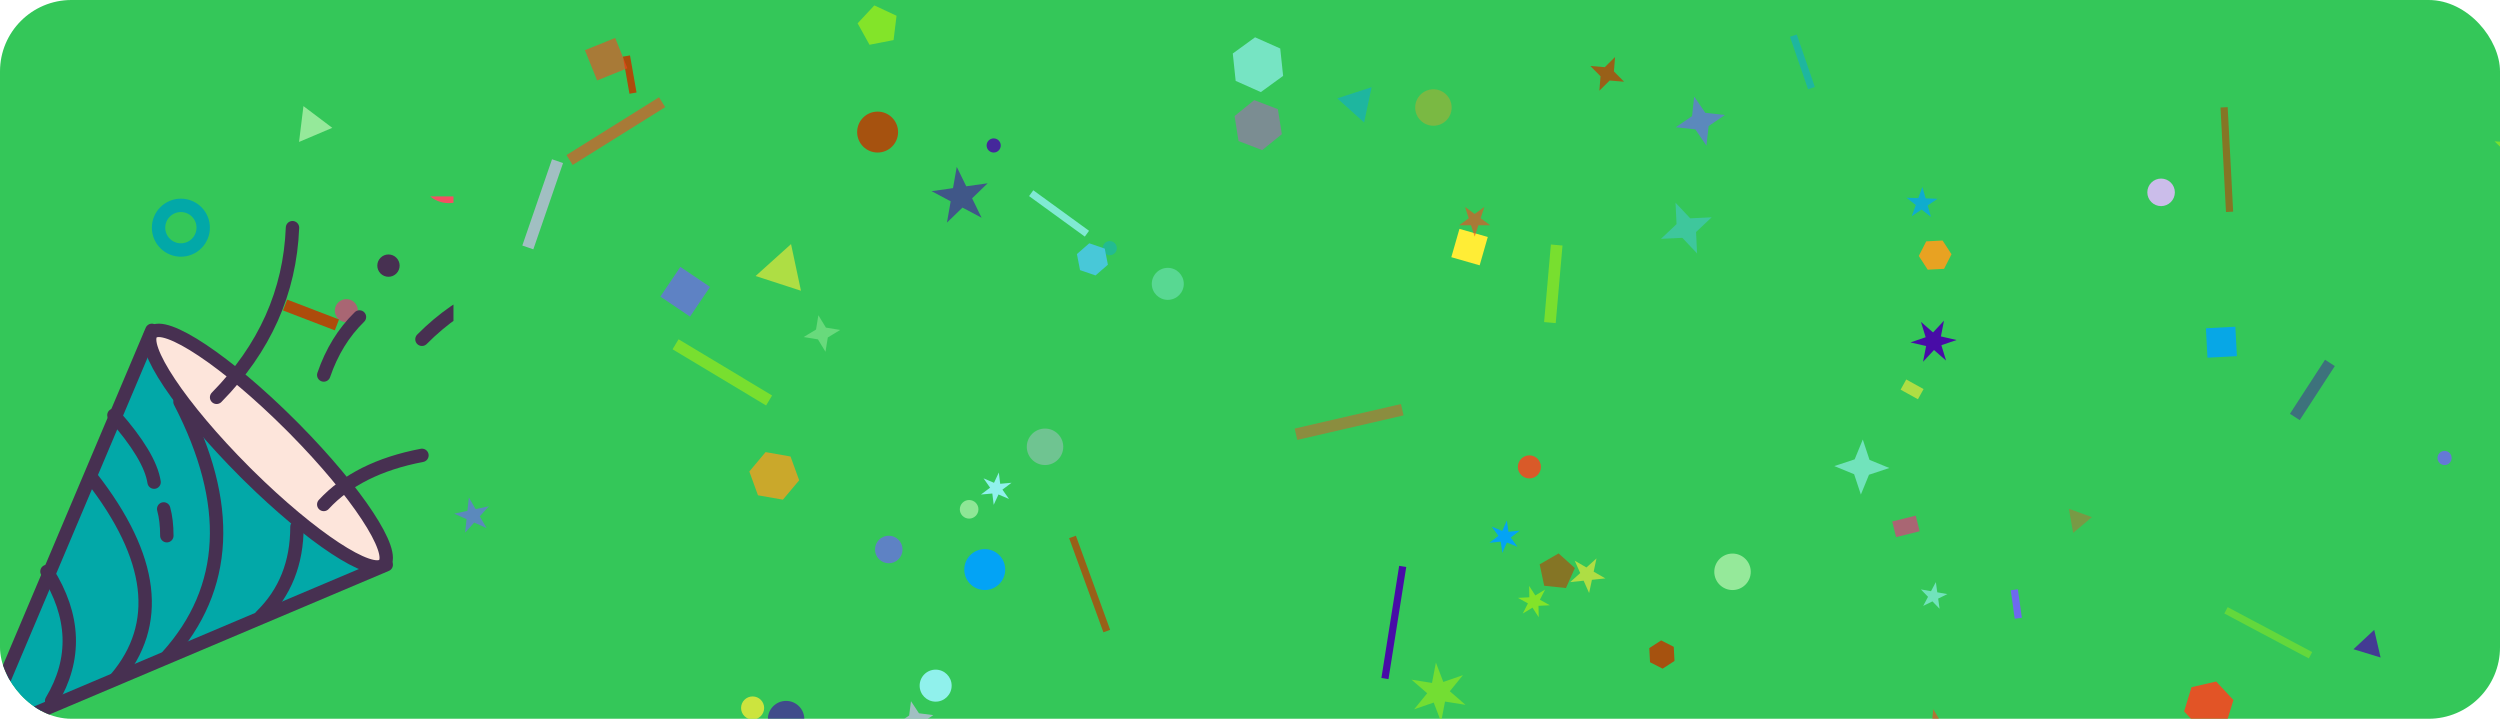 <svg width="560" height="161" viewBox="0 0 560 161" fill="none" xmlns="http://www.w3.org/2000/svg">
<g clip-path="url(#clip0_1_4049)">
<rect width="560" height="161" rx="16" fill="#34C759"/>
<rect x="315" y="127" width="25.438" height="1.61" transform="rotate(99 315 127)" fill="#480CA7"/>
<rect x="149" y="24" width="24.438" height="2.61" transform="rotate(148 149 24)" fill="#F54721" fill-opacity="0.6"/>
<rect x="427" y="85" width="4.438" height="2.61" transform="rotate(29 427 85)" fill="#FFED36" fill-opacity="0.6"/>
<rect x="499" y="24" width="23.438" height="1.61" transform="rotate(87 499 24)" fill="#BA3E03" fill-opacity="0.6"/>
<rect x="523" y="82" width="14.438" height="2.61" transform="rotate(123 523 82)" fill="#480CA7" fill-opacity="0.45"/>
<rect x="430" y="119" width="5.438" height="3.61" transform="rotate(166 430 119)" fill="#F62584" fill-opacity="0.6"/>
<rect x="350" y="55" width="17.438" height="2.61" transform="rotate(95 350 55)" fill="#9DED1A" fill-opacity="0.65"/>
<rect x="117" y="55" width="20.438" height="2.61" transform="rotate(-71 117 55)" fill="#DCBCFA" fill-opacity="0.65"/>
<rect x="290" y="96" width="24.438" height="2.61" transform="rotate(-13 290 96)" fill="#F54721" fill-opacity="0.45"/>
<rect x="405" y="20" width="12.438" height="1.61" transform="rotate(-109 405 20)" fill="#03A3F5" fill-opacity="0.45"/>
<rect x="152" y="76" width="24.438" height="2.61" transform="rotate(31 152 76)" fill="#9DED1A" fill-opacity="0.65"/>
<rect x="75" y="74" width="12.438" height="2.61" transform="rotate(-159 75 74)" fill="#BA3E03" fill-opacity="0.9"/>
<rect x="241" y="120" width="22.438" height="1.61" transform="rotate(70 241 120)" fill="#BA3E03" fill-opacity="0.75"/>
<rect x="243" y="53" width="15.438" height="1.61" transform="rotate(-144 243 53)" fill="#9AF5FC" fill-opacity="0.75"/>
<rect x="141" y="21" width="8.438" height="1.61" transform="rotate(-100 141 21)" fill="#BA3E03" fill-opacity="0.9"/>
<rect x="499" y="136" width="21.438" height="1.61" transform="rotate(28 499 136)" fill="#9DED1A" fill-opacity="0.45"/>
<rect x="452" y="132" width="6.438" height="1.61" transform="rotate(82 452 132)" fill="#755FFE" fill-opacity="0.9"/>
<circle cx="209.585" cy="153.585" r="3.585" fill="#9AF5FC" fill-opacity="0.9"/>
<circle cx="342.585" cy="104.585" r="2.585" fill="#F54721" fill-opacity="0.85"/>
<circle cx="196.585" cy="29.585" r="4.585" fill="#BA3E03" fill-opacity="0.85"/>
<circle cx="222.585" cy="32.585" r="1.585" fill="#480CA7" fill-opacity="0.85"/>
<circle cx="234.085" cy="100.085" r="4.085" fill="#DCBCFA" fill-opacity="0.35"/>
<circle cx="77.585" cy="69.585" r="2.585" fill="#F62584" fill-opacity="0.6"/>
<circle cx="547.585" cy="102.585" r="1.585" fill="#755FFE" fill-opacity="0.75"/>
<circle cx="220.585" cy="127.585" r="4.585" fill="#03A3F5"/>
<circle cx="321.085" cy="24.085" r="4.085" fill="#FC9E1C" fill-opacity="0.35"/>
<circle cx="484.085" cy="43.085" r="3.085" fill="#DCBCFA" fill-opacity="0.9"/>
<circle cx="388.085" cy="128.085" r="4.085" fill="#C9FCBE" fill-opacity="0.65"/>
<circle cx="261.585" cy="63.585" r="3.585" fill="#9AF5FC" fill-opacity="0.35"/>
<circle cx="199.085" cy="123.085" r="3.085" fill="#755FFE" fill-opacity="0.65"/>
<circle cx="248.585" cy="55.585" r="1.585" fill="#03A3F5" fill-opacity="0.35"/>
<circle cx="217.085" cy="114.085" r="2.085" fill="#C9FCBE" fill-opacity="0.6"/>
<circle cx="176.085" cy="161.085" r="4.085" fill="#480CA7" fill-opacity="0.65"/>
<circle cx="168.585" cy="158.585" r="2.585" fill="#FFED36" fill-opacity="0.75"/>
<path d="M179.015 107.584L175.371 111.927L169.787 110.943L167.848 105.615L171.492 101.271L177.076 102.256L179.015 107.584Z" fill="#FC9E1C" fill-opacity="0.75"/>
<path d="M369.439 145.176L372.098 143.449L374.922 144.888L375.088 148.054L372.43 149.78L369.605 148.341L369.439 145.176Z" fill="#BA3E03" fill-opacity="0.85"/>
<path d="M281.136 8.355L286.773 10.865L287.418 17.001L282.426 20.628L276.79 18.118L276.145 11.982L281.136 8.355Z" fill="#9AF5FC" fill-opacity="0.65"/>
<path d="M429.808 57.335L431.474 54.065L435.139 53.873L437.138 56.951L435.472 60.221L431.807 60.413L429.808 57.335Z" fill="#FC9E1C" fill-opacity="0.9"/>
<path d="M245.397 61.7L241.927 60.505L241.227 56.903L243.997 54.495L247.467 55.69L248.167 59.292L245.397 61.7Z" fill="#4BC8EF" fill-opacity="0.85"/>
<path d="M496.422 152.658L500.289 156.805L498.631 162.227L493.107 163.502L489.24 159.355L490.898 153.933L496.422 152.658Z" fill="#F54721" fill-opacity="0.9"/>
<path d="M194.768 10.026L192.106 5.225L195.85 1.21L200.826 3.53L200.157 8.979L194.768 10.026Z" fill="#9DED1A" fill-opacity="0.75"/>
<path d="M74.431 28.635L66.985 31.796L67.971 23.767L74.431 28.635Z" fill="#C9FCBE" fill-opacity="0.65"/>
<path d="M147.918 66.434L152.402 59.786L159.05 64.27L154.566 70.918L147.918 66.434Z" fill="#755FFE" fill-opacity="0.65"/>
<path d="M527.174 145.424L531.823 141.089L533.253 147.283L527.174 145.424Z" fill="#480CA7" fill-opacity="0.75"/>
<path d="M345.901 131.21L344.882 126.415L349.127 123.964L352.77 127.244L350.776 131.722L345.901 131.21Z" fill="#BA3E03" fill-opacity="0.6"/>
<path d="M494.125 73.529L500.72 73.184L501.066 79.779L494.47 80.125L494.125 73.529Z" fill="#03A3F5" fill-opacity="0.9"/>
<path d="M333.264 53.084L331.444 59.433L325.095 57.613L326.916 51.264L333.264 53.084Z" fill="#FFED36"/>
<path d="M305.559 27.443L299.548 22.031L307.24 19.531L305.559 27.443Z" fill="#03A3F5" fill-opacity="0.45"/>
<path d="M463.428 113.962L468.588 115.84L464.382 119.37L463.428 113.962Z" fill="#F54721" fill-opacity="0.35"/>
<path d="M277.432 31.594L276.545 25.993L280.951 22.425L286.245 24.457L287.132 30.057L282.725 33.626L277.432 31.594Z" fill="#FF21FB" fill-opacity="0.35"/>
<path d="M179.415 65.129L169.251 61.826L177.193 54.675L179.415 65.129Z" fill="#FFED36" fill-opacity="0.6"/>
<path d="M131.02 11.241L137.799 8.502L140.538 15.281L133.759 18.02L131.02 11.241Z" fill="#F54721" fill-opacity="0.6"/>
<path d="M357.611 125.085L356.981 128.048L359.605 129.563L356.592 129.88L355.962 132.843L354.73 130.076L351.717 130.392L353.968 128.365L352.736 125.597L355.36 127.112L357.611 125.085Z" fill="#FFED36" fill-opacity="0.6"/>
<path d="M333.625 121.597L335.64 120.027L334.136 117.963L336.503 118.923L337.539 116.588L337.891 119.118L340.431 118.848L338.416 120.418L339.92 122.482L337.553 121.522L336.517 123.857L336.165 121.327L333.625 121.597Z" fill="#03A3F5"/>
<path d="M330.33 53L329.506 50.464H326.84L328.997 48.897L328.173 46.361L330.33 47.928L332.487 46.361L331.663 48.897L333.82 50.464H331.154L330.33 53Z" fill="#F54721" fill-opacity="0.6"/>
<path d="M104.191 119.304L104.507 116.291L101.739 115.059L104.703 114.429L105.02 111.416L106.534 114.039L109.498 113.409L107.471 115.661L108.986 118.285L106.218 117.052L104.191 119.304Z" fill="#755FFE" fill-opacity="0.6"/>
<path d="M434.012 44.528L431.801 46.019L432.536 48.582L430.435 46.94L428.224 48.431L429.136 45.926L427.035 44.284L429.7 44.377L430.612 41.872L431.347 44.435L434.012 44.528Z" fill="#03A3F5" fill-opacity="0.75"/>
<path d="M379.502 21.628L381.989 25.273L386.375 25.758L382.73 28.245L382.245 32.632L379.758 28.986L375.372 28.502L379.017 26.014L379.502 21.628Z" fill="#755FFE" fill-opacity="0.6"/>
<path d="M430.798 135.72L431.879 133.686L430.279 132.029L432.547 132.429L433.629 130.396L433.949 132.677L436.217 133.076L434.147 134.086L434.468 136.367L432.868 134.71L430.798 135.72Z" fill="#9AF5FC" fill-opacity="0.6"/>
<path d="M204.063 157.062L205.845 159.774L209.064 160.187L206.352 161.969L205.939 165.188L204.157 162.476L200.938 162.063L203.65 160.281L204.063 157.062Z" fill="#DCBCFA" fill-opacity="0.65"/>
<path d="M383.411 48.679L379.916 51.973L380.142 56.77L376.848 53.275L372.052 53.501L375.546 50.208L375.32 45.411L378.614 48.905L383.411 48.679Z" fill="#4BC8EF" fill-opacity="0.45"/>
<path d="M184.907 78.796L183.22 76.023L180.018 75.498L182.79 73.812L183.315 70.609L185.002 73.382L188.204 73.907L185.431 75.593L184.907 78.796Z" fill="#C9FCBE" fill-opacity="0.35"/>
<path d="M212.111 49.869L212.952 45.096L208.673 42.821L213.472 42.147L214.314 37.374L216.438 41.73L221.237 41.055L217.751 44.422L219.875 48.777L215.597 46.502L212.111 49.869Z" fill="#480CA7" fill-opacity="0.6"/>
<path d="M347.174 135.576L344.624 135.706L344.671 138.26L343.283 136.116L341.096 137.434L342.258 135.16L340.023 133.925L342.573 133.794L342.525 131.241L343.914 133.384L346.101 132.066L344.939 134.341L347.174 135.576Z" fill="#9DED1A" fill-opacity="0.75"/>
<path d="M321.645 148.419L323.303 152.754L327.69 151.238L324.764 154.841L328.271 157.882L323.687 157.15L322.807 161.708L321.149 157.372L316.762 158.889L319.688 155.285L316.181 152.244L320.765 152.976L321.645 148.419Z" fill="#9DED1A" fill-opacity="0.6"/>
<path d="M361.779 12.762L361.514 15.997L363.796 18.304L360.562 18.038L358.255 20.321L358.52 17.086L356.238 14.779L359.472 15.045L361.779 12.762Z" fill="#BA3E03" fill-opacity="0.75"/>
<path d="M560.647 36.507L560.831 33.657L558.787 31.662L561.638 31.846L563.633 29.802L563.449 32.652L565.493 34.647L562.642 34.463L560.647 36.507Z" fill="#9DED1A" fill-opacity="0.65"/>
<path d="M433.037 158.837L434.972 162.057L438.632 161.212L436.168 164.047L438.102 167.266L434.645 165.799L432.18 168.634L432.508 164.892L429.05 163.424L432.71 162.579L433.037 158.837Z" fill="#F54721" fill-opacity="0.65"/>
<path d="M220.31 107.148L222.659 108.149L223.736 105.833L224.044 108.368L226.588 108.142L224.546 109.677L226.014 111.767L223.664 110.766L222.588 113.082L222.28 110.547L219.735 110.773L221.777 109.238L220.31 107.148Z" fill="#9AF5FC" fill-opacity="0.9"/>
<path d="M438.271 76.163L434.867 77.33L435.923 80.769L433.211 78.406L430.761 81.04L431.451 77.509L427.945 76.704L431.348 75.537L430.292 72.098L433.004 74.461L435.455 71.827L434.764 75.358L438.271 76.163Z" fill="#480CA7"/>
<path d="M416.834 110.785L415.325 106.226L410.883 104.403L415.442 102.895L417.264 98.452L418.773 103.011L423.215 104.834L418.656 106.342L416.834 110.785Z" fill="#9AF5FC" fill-opacity="0.6"/>
<g clip-path="url(#clip1_1_4049)">
<path fill-rule="evenodd" clip-rule="evenodd" d="M34.018 74L-4.482 165L86.518 126.5" fill="#02A8A8"/>
<path d="M34.018 74L-4.482 165L86.518 126.5" stroke="#473051" stroke-width="3" stroke-linecap="round" stroke-linejoin="round"/>
<path fill-rule="evenodd" clip-rule="evenodd" d="M54.822 105.696L55.682 106.551C69.724 120.412 83.186 129.293 85.998 126.48C88.81 123.668 79.93 110.206 66.069 96.164L65.214 95.304C50.865 80.955 36.907 71.65 34.037 74.52C31.168 77.389 40.473 91.347 54.822 105.696Z" fill="#FDE5DB" stroke="#473051" stroke-width="3" stroke-linecap="round" stroke-linejoin="round"/>
<path d="M10.518 128C16.814 137.96 17.164 147.626 11.567 157" stroke="#473051" stroke-width="3" stroke-linecap="round" stroke-linejoin="round"/>
<path d="M20.518 107C34.431 124.885 36.245 139.885 25.962 152" stroke="#473051" stroke-width="3" stroke-linecap="round" stroke-linejoin="round"/>
<path d="M40.313 90C52.116 112.8 51.184 131.8 37.518 147" stroke="#473051" stroke-width="3" stroke-linecap="round" stroke-linejoin="round"/>
<path d="M66.518 118C66.518 126.116 63.851 132.783 58.518 138" stroke="#473051" stroke-width="3" stroke-linecap="round" stroke-linejoin="round"/>
<path d="M25.518 93C30.918 99.111 33.918 104.111 34.518 108" stroke="#473051" stroke-width="3" stroke-linecap="round" stroke-linejoin="round"/>
<path d="M36.664 114C37.135 115.714 37.371 117.714 37.371 120" stroke="#473051" stroke-width="3" stroke-linecap="round" stroke-linejoin="round"/>
<path d="M72.518 113C77.594 107.5 84.928 103.833 94.518 102" stroke="#473051" stroke-width="3" stroke-linecap="round" stroke-linejoin="round"/>
<path d="M65.518 51C64.951 65.394 59.284 78.061 48.518 89" stroke="#473051" stroke-width="3" stroke-linecap="round" stroke-linejoin="round"/>
<path fill-rule="evenodd" clip-rule="evenodd" d="M85.25 61.268C86.226 62.244 87.809 62.244 88.785 61.268C89.762 60.291 89.762 58.709 88.785 57.732C87.809 56.756 86.226 56.756 85.25 57.732C84.273 58.709 84.273 60.291 85.25 61.268Z" fill="#473051"/>
<path fill-rule="evenodd" clip-rule="evenodd" d="M96.982 42.535C98.935 44.488 102.1 44.488 104.053 42.535C106.006 40.583 106.006 37.417 104.053 35.465C102.1 33.512 98.935 33.512 96.982 35.465C95.029 37.417 95.029 40.583 96.982 42.535Z" stroke="#F45062" stroke-width="3" stroke-linecap="round" stroke-linejoin="round"/>
<path fill-rule="evenodd" clip-rule="evenodd" d="M36.982 54.535C38.935 56.488 42.1 56.488 44.053 54.535C46.006 52.583 46.006 49.417 44.053 47.465C42.1 45.512 38.935 45.512 36.982 47.465C35.029 49.417 35.029 52.583 36.982 54.535Z" stroke="#02A8A8" stroke-width="3" stroke-linecap="round" stroke-linejoin="round"/>
<path d="M94.518 76C103.781 66.667 114.781 62 127.518 62" stroke="#473051" stroke-width="3" stroke-linecap="round" stroke-linejoin="round"/>
<path d="M72.518 84C74.295 78.8 76.962 74.467 80.518 71" stroke="#473051" stroke-width="3" stroke-linecap="round" stroke-linejoin="round"/>
</g>
</g>
<defs>
<clipPath id="clip0_1_4049">
<rect width="560" height="161" rx="16" fill="white"/>
</clipPath>
<clipPath id="clip1_1_4049">
<rect width="113.06" height="128" fill="white" transform="translate(-11.482 44)"/>
</clipPath>
</defs>
</svg>
